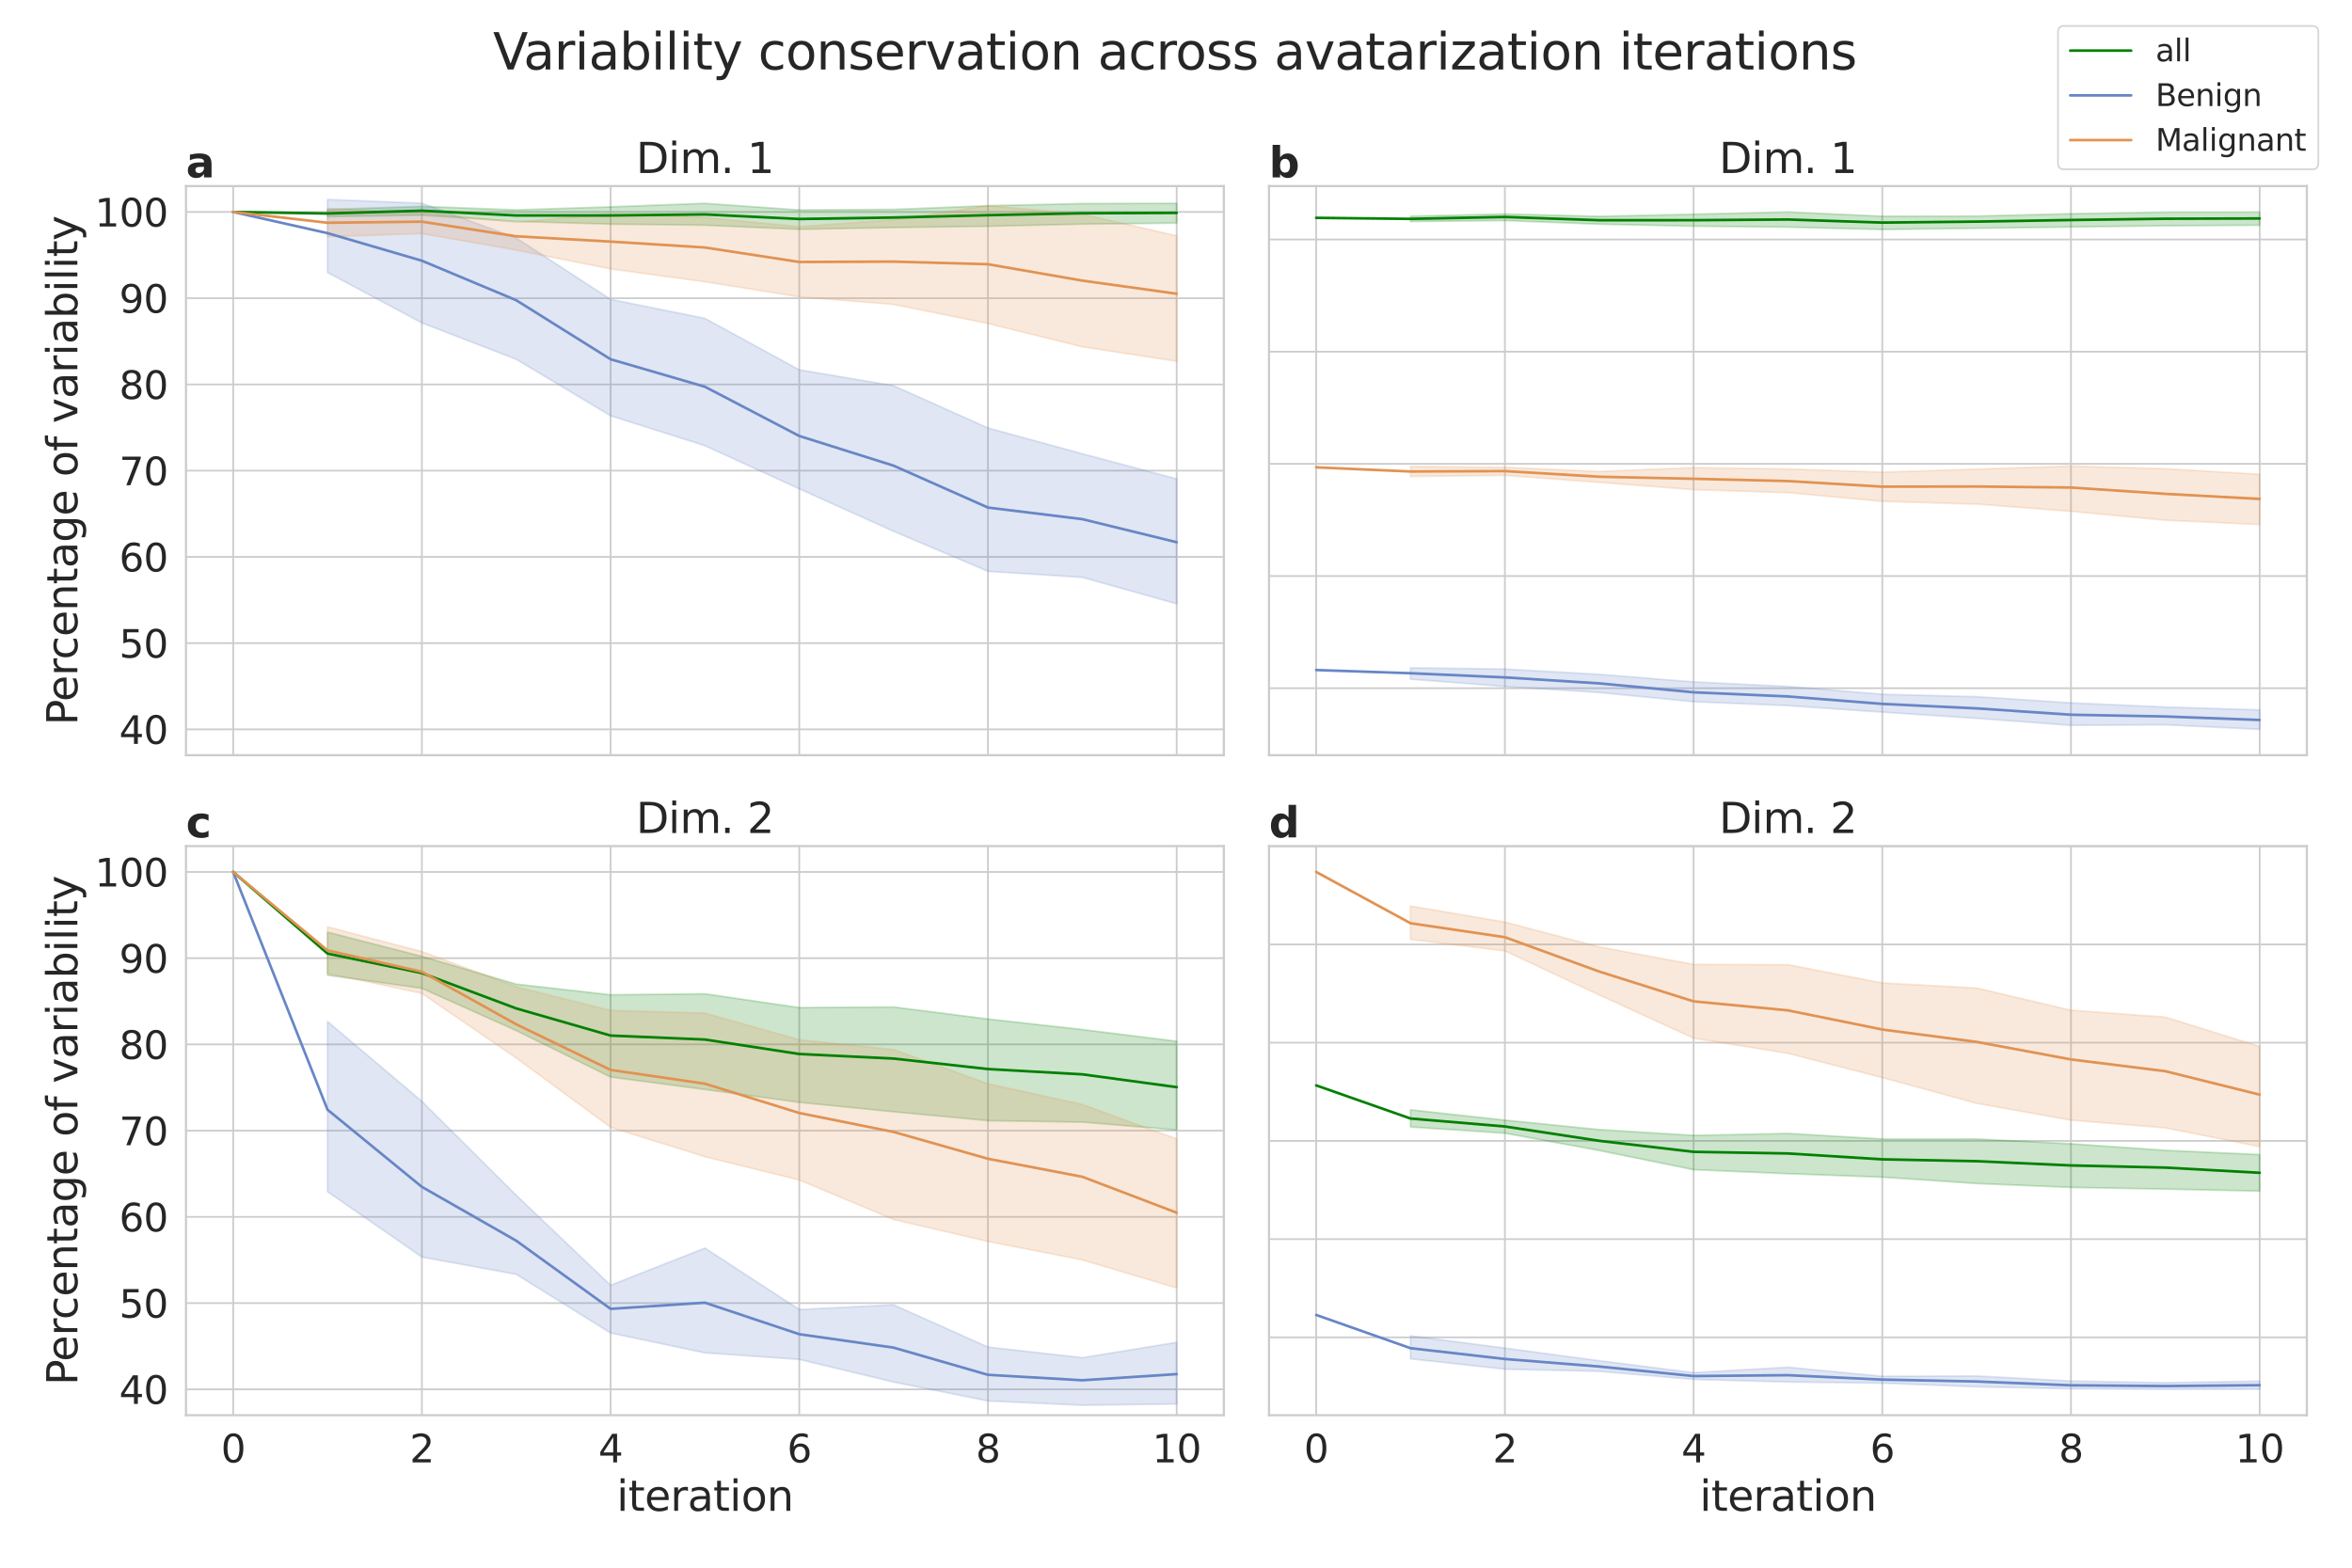 <?xml version="1.0" encoding="utf-8" standalone="no"?>
<!DOCTYPE svg PUBLIC "-//W3C//DTD SVG 1.1//EN"
  "http://www.w3.org/Graphics/SVG/1.1/DTD/svg11.dtd">
<svg xmlns:xlink="http://www.w3.org/1999/xlink" width="1080pt" height="720pt" viewBox="0 0 1080 720" xmlns="http://www.w3.org/2000/svg" version="1.1">
 <defs>
  <style type="text/css">*{stroke-linejoin: round; stroke-linecap: butt}</style>
 </defs>
 <g id="figure_1">
  <g id="patch_1">
   <path d="M 0 720 
L 1080 720 
L 1080 0 
L 0 0 
z
" style="fill: #ffffff"/>
  </g>
  <g id="axes_1">
   <g id="patch_2">
    <path d="M 85.411 346.85 
L 561.97 346.85 
L 561.97 85.472 
L 85.411 85.472 
z
" style="fill: #ffffff"/>
   </g>
   <g id="matplotlib.axis_1">
    <g id="xtick_1">
     <g id="line2d_1">
      <path d="M 107.073 346.85 
L 107.073 85.472 
" clip-path="url(#p9522422f75)" style="fill: none; stroke: #cccccc; stroke-width: 0.8; stroke-linecap: round"/>
     </g>
    </g>
    <g id="xtick_2">
     <g id="line2d_2">
      <path d="M 193.72 346.85 
L 193.72 85.472 
" clip-path="url(#p9522422f75)" style="fill: none; stroke: #cccccc; stroke-width: 0.8; stroke-linecap: round"/>
     </g>
    </g>
    <g id="xtick_3">
     <g id="line2d_3">
      <path d="M 280.367 346.85 
L 280.367 85.472 
" clip-path="url(#p9522422f75)" style="fill: none; stroke: #cccccc; stroke-width: 0.8; stroke-linecap: round"/>
     </g>
    </g>
    <g id="xtick_4">
     <g id="line2d_4">
      <path d="M 367.014 346.85 
L 367.014 85.472 
" clip-path="url(#p9522422f75)" style="fill: none; stroke: #cccccc; stroke-width: 0.8; stroke-linecap: round"/>
     </g>
    </g>
    <g id="xtick_5">
     <g id="line2d_5">
      <path d="M 453.661 346.85 
L 453.661 85.472 
" clip-path="url(#p9522422f75)" style="fill: none; stroke: #cccccc; stroke-width: 0.8; stroke-linecap: round"/>
     </g>
    </g>
    <g id="xtick_6">
     <g id="line2d_6">
      <path d="M 540.308 346.85 
L 540.308 85.472 
" clip-path="url(#p9522422f75)" style="fill: none; stroke: #cccccc; stroke-width: 0.8; stroke-linecap: round"/>
     </g>
    </g>
   </g>
   <g id="matplotlib.axis_2">
    <g id="ytick_1">
     <g id="line2d_7">
      <path d="M 85.411 334.969 
L 561.97 334.969 
" clip-path="url(#p9522422f75)" style="fill: none; stroke: #cccccc; stroke-width: 0.8; stroke-linecap: round"/>
     </g>
     <g id="text_1">
      <!-- 40 -->
      <g style="fill: #262626" transform="translate(54.715 341.656)scale(0.176 -0.176)">
       <defs>
        <path id="DejaVuSans-34" d="M 2419 4116 
L 825 1625 
L 2419 1625 
L 2419 4116 
z
M 2253 4666 
L 3047 4666 
L 3047 1625 
L 3713 1625 
L 3713 1100 
L 3047 1100 
L 3047 0 
L 2419 0 
L 2419 1100 
L 313 1100 
L 313 1709 
L 2253 4666 
z
" transform="scale(0.016)"/>
        <path id="DejaVuSans-30" d="M 2034 4250 
Q 1547 4250 1301 3770 
Q 1056 3291 1056 2328 
Q 1056 1369 1301 889 
Q 1547 409 2034 409 
Q 2525 409 2770 889 
Q 3016 1369 3016 2328 
Q 3016 3291 2770 3770 
Q 2525 4250 2034 4250 
z
M 2034 4750 
Q 2819 4750 3233 4129 
Q 3647 3509 3647 2328 
Q 3647 1150 3233 529 
Q 2819 -91 2034 -91 
Q 1250 -91 836 529 
Q 422 1150 422 2328 
Q 422 3509 836 4129 
Q 1250 4750 2034 4750 
z
" transform="scale(0.016)"/>
       </defs>
       <use xlink:href="#DejaVuSans-34"/>
       <use xlink:href="#DejaVuSans-30" x="63.623"/>
      </g>
     </g>
    </g>
    <g id="ytick_2">
     <g id="line2d_8">
      <path d="M 85.411 295.366 
L 561.97 295.366 
" clip-path="url(#p9522422f75)" style="fill: none; stroke: #cccccc; stroke-width: 0.8; stroke-linecap: round"/>
     </g>
     <g id="text_2">
      <!-- 50 -->
      <g style="fill: #262626" transform="translate(54.715 302.053)scale(0.176 -0.176)">
       <defs>
        <path id="DejaVuSans-35" d="M 691 4666 
L 3169 4666 
L 3169 4134 
L 1269 4134 
L 1269 2991 
Q 1406 3038 1543 3061 
Q 1681 3084 1819 3084 
Q 2600 3084 3056 2656 
Q 3513 2228 3513 1497 
Q 3513 744 3044 326 
Q 2575 -91 1722 -91 
Q 1428 -91 1123 -41 
Q 819 9 494 109 
L 494 744 
Q 775 591 1075 516 
Q 1375 441 1709 441 
Q 2250 441 2565 725 
Q 2881 1009 2881 1497 
Q 2881 1984 2565 2268 
Q 2250 2553 1709 2553 
Q 1456 2553 1204 2497 
Q 953 2441 691 2322 
L 691 4666 
z
" transform="scale(0.016)"/>
       </defs>
       <use xlink:href="#DejaVuSans-35"/>
       <use xlink:href="#DejaVuSans-30" x="63.623"/>
      </g>
     </g>
    </g>
    <g id="ytick_3">
     <g id="line2d_9">
      <path d="M 85.411 255.764 
L 561.97 255.764 
" clip-path="url(#p9522422f75)" style="fill: none; stroke: #cccccc; stroke-width: 0.8; stroke-linecap: round"/>
     </g>
     <g id="text_3">
      <!-- 60 -->
      <g style="fill: #262626" transform="translate(54.715 262.45)scale(0.176 -0.176)">
       <defs>
        <path id="DejaVuSans-36" d="M 2113 2584 
Q 1688 2584 1439 2293 
Q 1191 2003 1191 1497 
Q 1191 994 1439 701 
Q 1688 409 2113 409 
Q 2538 409 2786 701 
Q 3034 994 3034 1497 
Q 3034 2003 2786 2293 
Q 2538 2584 2113 2584 
z
M 3366 4563 
L 3366 3988 
Q 3128 4100 2886 4159 
Q 2644 4219 2406 4219 
Q 1781 4219 1451 3797 
Q 1122 3375 1075 2522 
Q 1259 2794 1537 2939 
Q 1816 3084 2150 3084 
Q 2853 3084 3261 2657 
Q 3669 2231 3669 1497 
Q 3669 778 3244 343 
Q 2819 -91 2113 -91 
Q 1303 -91 875 529 
Q 447 1150 447 2328 
Q 447 3434 972 4092 
Q 1497 4750 2381 4750 
Q 2619 4750 2861 4703 
Q 3103 4656 3366 4563 
z
" transform="scale(0.016)"/>
       </defs>
       <use xlink:href="#DejaVuSans-36"/>
       <use xlink:href="#DejaVuSans-30" x="63.623"/>
      </g>
     </g>
    </g>
    <g id="ytick_4">
     <g id="line2d_10">
      <path d="M 85.411 216.161 
L 561.97 216.161 
" clip-path="url(#p9522422f75)" style="fill: none; stroke: #cccccc; stroke-width: 0.8; stroke-linecap: round"/>
     </g>
     <g id="text_4">
      <!-- 70 -->
      <g style="fill: #262626" transform="translate(54.715 222.848)scale(0.176 -0.176)">
       <defs>
        <path id="DejaVuSans-37" d="M 525 4666 
L 3525 4666 
L 3525 4397 
L 1831 0 
L 1172 0 
L 2766 4134 
L 525 4134 
L 525 4666 
z
" transform="scale(0.016)"/>
       </defs>
       <use xlink:href="#DejaVuSans-37"/>
       <use xlink:href="#DejaVuSans-30" x="63.623"/>
      </g>
     </g>
    </g>
    <g id="ytick_5">
     <g id="line2d_11">
      <path d="M 85.411 176.558 
L 561.97 176.558 
" clip-path="url(#p9522422f75)" style="fill: none; stroke: #cccccc; stroke-width: 0.8; stroke-linecap: round"/>
     </g>
     <g id="text_5">
      <!-- 80 -->
      <g style="fill: #262626" transform="translate(54.715 183.245)scale(0.176 -0.176)">
       <defs>
        <path id="DejaVuSans-38" d="M 2034 2216 
Q 1584 2216 1326 1975 
Q 1069 1734 1069 1313 
Q 1069 891 1326 650 
Q 1584 409 2034 409 
Q 2484 409 2743 651 
Q 3003 894 3003 1313 
Q 3003 1734 2745 1975 
Q 2488 2216 2034 2216 
z
M 1403 2484 
Q 997 2584 770 2862 
Q 544 3141 544 3541 
Q 544 4100 942 4425 
Q 1341 4750 2034 4750 
Q 2731 4750 3128 4425 
Q 3525 4100 3525 3541 
Q 3525 3141 3298 2862 
Q 3072 2584 2669 2484 
Q 3125 2378 3379 2068 
Q 3634 1759 3634 1313 
Q 3634 634 3220 271 
Q 2806 -91 2034 -91 
Q 1263 -91 848 271 
Q 434 634 434 1313 
Q 434 1759 690 2068 
Q 947 2378 1403 2484 
z
M 1172 3481 
Q 1172 3119 1398 2916 
Q 1625 2713 2034 2713 
Q 2441 2713 2670 2916 
Q 2900 3119 2900 3481 
Q 2900 3844 2670 4047 
Q 2441 4250 2034 4250 
Q 1625 4250 1398 4047 
Q 1172 3844 1172 3481 
z
" transform="scale(0.016)"/>
       </defs>
       <use xlink:href="#DejaVuSans-38"/>
       <use xlink:href="#DejaVuSans-30" x="63.623"/>
      </g>
     </g>
    </g>
    <g id="ytick_6">
     <g id="line2d_12">
      <path d="M 85.411 136.956 
L 561.97 136.956 
" clip-path="url(#p9522422f75)" style="fill: none; stroke: #cccccc; stroke-width: 0.8; stroke-linecap: round"/>
     </g>
     <g id="text_6">
      <!-- 90 -->
      <g style="fill: #262626" transform="translate(54.715 143.642)scale(0.176 -0.176)">
       <defs>
        <path id="DejaVuSans-39" d="M 703 97 
L 703 672 
Q 941 559 1184 500 
Q 1428 441 1663 441 
Q 2288 441 2617 861 
Q 2947 1281 2994 2138 
Q 2813 1869 2534 1725 
Q 2256 1581 1919 1581 
Q 1219 1581 811 2004 
Q 403 2428 403 3163 
Q 403 3881 828 4315 
Q 1253 4750 1959 4750 
Q 2769 4750 3195 4129 
Q 3622 3509 3622 2328 
Q 3622 1225 3098 567 
Q 2575 -91 1691 -91 
Q 1453 -91 1209 -44 
Q 966 3 703 97 
z
M 1959 2075 
Q 2384 2075 2632 2365 
Q 2881 2656 2881 3163 
Q 2881 3666 2632 3958 
Q 2384 4250 1959 4250 
Q 1534 4250 1286 3958 
Q 1038 3666 1038 3163 
Q 1038 2656 1286 2365 
Q 1534 2075 1959 2075 
z
" transform="scale(0.016)"/>
       </defs>
       <use xlink:href="#DejaVuSans-39"/>
       <use xlink:href="#DejaVuSans-30" x="63.623"/>
      </g>
     </g>
    </g>
    <g id="ytick_7">
     <g id="line2d_13">
      <path d="M 85.411 97.353 
L 561.97 97.353 
" clip-path="url(#p9522422f75)" style="fill: none; stroke: #cccccc; stroke-width: 0.8; stroke-linecap: round"/>
     </g>
     <g id="text_7">
      <!-- 100 -->
      <g style="fill: #262626" transform="translate(43.517 104.039)scale(0.176 -0.176)">
       <defs>
        <path id="DejaVuSans-31" d="M 794 531 
L 1825 531 
L 1825 4091 
L 703 3866 
L 703 4441 
L 1819 4666 
L 2450 4666 
L 2450 531 
L 3481 531 
L 3481 0 
L 794 0 
L 794 531 
z
" transform="scale(0.016)"/>
       </defs>
       <use xlink:href="#DejaVuSans-31"/>
       <use xlink:href="#DejaVuSans-30" x="63.623"/>
       <use xlink:href="#DejaVuSans-30" x="127.246"/>
      </g>
     </g>
    </g>
    <g id="text_8">
     <!-- Percentage of variability -->
     <g style="fill: #262626" transform="translate(35.524 333.115)rotate(-90)scale(0.192 -0.192)">
      <defs>
       <path id="DejaVuSans-50" d="M 1259 4147 
L 1259 2394 
L 2053 2394 
Q 2494 2394 2734 2622 
Q 2975 2850 2975 3272 
Q 2975 3691 2734 3919 
Q 2494 4147 2053 4147 
L 1259 4147 
z
M 628 4666 
L 2053 4666 
Q 2838 4666 3239 4311 
Q 3641 3956 3641 3272 
Q 3641 2581 3239 2228 
Q 2838 1875 2053 1875 
L 1259 1875 
L 1259 0 
L 628 0 
L 628 4666 
z
" transform="scale(0.016)"/>
       <path id="DejaVuSans-65" d="M 3597 1894 
L 3597 1613 
L 953 1613 
Q 991 1019 1311 708 
Q 1631 397 2203 397 
Q 2534 397 2845 478 
Q 3156 559 3463 722 
L 3463 178 
Q 3153 47 2828 -22 
Q 2503 -91 2169 -91 
Q 1331 -91 842 396 
Q 353 884 353 1716 
Q 353 2575 817 3079 
Q 1281 3584 2069 3584 
Q 2775 3584 3186 3129 
Q 3597 2675 3597 1894 
z
M 3022 2063 
Q 3016 2534 2758 2815 
Q 2500 3097 2075 3097 
Q 1594 3097 1305 2825 
Q 1016 2553 972 2059 
L 3022 2063 
z
" transform="scale(0.016)"/>
       <path id="DejaVuSans-72" d="M 2631 2963 
Q 2534 3019 2420 3045 
Q 2306 3072 2169 3072 
Q 1681 3072 1420 2755 
Q 1159 2438 1159 1844 
L 1159 0 
L 581 0 
L 581 3500 
L 1159 3500 
L 1159 2956 
Q 1341 3275 1631 3429 
Q 1922 3584 2338 3584 
Q 2397 3584 2469 3576 
Q 2541 3569 2628 3553 
L 2631 2963 
z
" transform="scale(0.016)"/>
       <path id="DejaVuSans-63" d="M 3122 3366 
L 3122 2828 
Q 2878 2963 2633 3030 
Q 2388 3097 2138 3097 
Q 1578 3097 1268 2742 
Q 959 2388 959 1747 
Q 959 1106 1268 751 
Q 1578 397 2138 397 
Q 2388 397 2633 464 
Q 2878 531 3122 666 
L 3122 134 
Q 2881 22 2623 -34 
Q 2366 -91 2075 -91 
Q 1284 -91 818 406 
Q 353 903 353 1747 
Q 353 2603 823 3093 
Q 1294 3584 2113 3584 
Q 2378 3584 2631 3529 
Q 2884 3475 3122 3366 
z
" transform="scale(0.016)"/>
       <path id="DejaVuSans-6e" d="M 3513 2113 
L 3513 0 
L 2938 0 
L 2938 2094 
Q 2938 2591 2744 2837 
Q 2550 3084 2163 3084 
Q 1697 3084 1428 2787 
Q 1159 2491 1159 1978 
L 1159 0 
L 581 0 
L 581 3500 
L 1159 3500 
L 1159 2956 
Q 1366 3272 1645 3428 
Q 1925 3584 2291 3584 
Q 2894 3584 3203 3211 
Q 3513 2838 3513 2113 
z
" transform="scale(0.016)"/>
       <path id="DejaVuSans-74" d="M 1172 4494 
L 1172 3500 
L 2356 3500 
L 2356 3053 
L 1172 3053 
L 1172 1153 
Q 1172 725 1289 603 
Q 1406 481 1766 481 
L 2356 481 
L 2356 0 
L 1766 0 
Q 1100 0 847 248 
Q 594 497 594 1153 
L 594 3053 
L 172 3053 
L 172 3500 
L 594 3500 
L 594 4494 
L 1172 4494 
z
" transform="scale(0.016)"/>
       <path id="DejaVuSans-61" d="M 2194 1759 
Q 1497 1759 1228 1600 
Q 959 1441 959 1056 
Q 959 750 1161 570 
Q 1363 391 1709 391 
Q 2188 391 2477 730 
Q 2766 1069 2766 1631 
L 2766 1759 
L 2194 1759 
z
M 3341 1997 
L 3341 0 
L 2766 0 
L 2766 531 
Q 2569 213 2275 61 
Q 1981 -91 1556 -91 
Q 1019 -91 701 211 
Q 384 513 384 1019 
Q 384 1609 779 1909 
Q 1175 2209 1959 2209 
L 2766 2209 
L 2766 2266 
Q 2766 2663 2505 2880 
Q 2244 3097 1772 3097 
Q 1472 3097 1187 3025 
Q 903 2953 641 2809 
L 641 3341 
Q 956 3463 1253 3523 
Q 1550 3584 1831 3584 
Q 2591 3584 2966 3190 
Q 3341 2797 3341 1997 
z
" transform="scale(0.016)"/>
       <path id="DejaVuSans-67" d="M 2906 1791 
Q 2906 2416 2648 2759 
Q 2391 3103 1925 3103 
Q 1463 3103 1205 2759 
Q 947 2416 947 1791 
Q 947 1169 1205 825 
Q 1463 481 1925 481 
Q 2391 481 2648 825 
Q 2906 1169 2906 1791 
z
M 3481 434 
Q 3481 -459 3084 -895 
Q 2688 -1331 1869 -1331 
Q 1566 -1331 1297 -1286 
Q 1028 -1241 775 -1147 
L 775 -588 
Q 1028 -725 1275 -790 
Q 1522 -856 1778 -856 
Q 2344 -856 2625 -561 
Q 2906 -266 2906 331 
L 2906 616 
Q 2728 306 2450 153 
Q 2172 0 1784 0 
Q 1141 0 747 490 
Q 353 981 353 1791 
Q 353 2603 747 3093 
Q 1141 3584 1784 3584 
Q 2172 3584 2450 3431 
Q 2728 3278 2906 2969 
L 2906 3500 
L 3481 3500 
L 3481 434 
z
" transform="scale(0.016)"/>
       <path id="DejaVuSans-20" transform="scale(0.016)"/>
       <path id="DejaVuSans-6f" d="M 1959 3097 
Q 1497 3097 1228 2736 
Q 959 2375 959 1747 
Q 959 1119 1226 758 
Q 1494 397 1959 397 
Q 2419 397 2687 759 
Q 2956 1122 2956 1747 
Q 2956 2369 2687 2733 
Q 2419 3097 1959 3097 
z
M 1959 3584 
Q 2709 3584 3137 3096 
Q 3566 2609 3566 1747 
Q 3566 888 3137 398 
Q 2709 -91 1959 -91 
Q 1206 -91 779 398 
Q 353 888 353 1747 
Q 353 2609 779 3096 
Q 1206 3584 1959 3584 
z
" transform="scale(0.016)"/>
       <path id="DejaVuSans-66" d="M 2375 4863 
L 2375 4384 
L 1825 4384 
Q 1516 4384 1395 4259 
Q 1275 4134 1275 3809 
L 1275 3500 
L 2222 3500 
L 2222 3053 
L 1275 3053 
L 1275 0 
L 697 0 
L 697 3053 
L 147 3053 
L 147 3500 
L 697 3500 
L 697 3744 
Q 697 4328 969 4595 
Q 1241 4863 1831 4863 
L 2375 4863 
z
" transform="scale(0.016)"/>
       <path id="DejaVuSans-76" d="M 191 3500 
L 800 3500 
L 1894 563 
L 2988 3500 
L 3597 3500 
L 2284 0 
L 1503 0 
L 191 3500 
z
" transform="scale(0.016)"/>
       <path id="DejaVuSans-69" d="M 603 3500 
L 1178 3500 
L 1178 0 
L 603 0 
L 603 3500 
z
M 603 4863 
L 1178 4863 
L 1178 4134 
L 603 4134 
L 603 4863 
z
" transform="scale(0.016)"/>
       <path id="DejaVuSans-62" d="M 3116 1747 
Q 3116 2381 2855 2742 
Q 2594 3103 2138 3103 
Q 1681 3103 1420 2742 
Q 1159 2381 1159 1747 
Q 1159 1113 1420 752 
Q 1681 391 2138 391 
Q 2594 391 2855 752 
Q 3116 1113 3116 1747 
z
M 1159 2969 
Q 1341 3281 1617 3432 
Q 1894 3584 2278 3584 
Q 2916 3584 3314 3078 
Q 3713 2572 3713 1747 
Q 3713 922 3314 415 
Q 2916 -91 2278 -91 
Q 1894 -91 1617 61 
Q 1341 213 1159 525 
L 1159 0 
L 581 0 
L 581 4863 
L 1159 4863 
L 1159 2969 
z
" transform="scale(0.016)"/>
       <path id="DejaVuSans-6c" d="M 603 4863 
L 1178 4863 
L 1178 0 
L 603 0 
L 603 4863 
z
" transform="scale(0.016)"/>
       <path id="DejaVuSans-79" d="M 2059 -325 
Q 1816 -950 1584 -1140 
Q 1353 -1331 966 -1331 
L 506 -1331 
L 506 -850 
L 844 -850 
Q 1081 -850 1212 -737 
Q 1344 -625 1503 -206 
L 1606 56 
L 191 3500 
L 800 3500 
L 1894 763 
L 2988 3500 
L 3597 3500 
L 2059 -325 
z
" transform="scale(0.016)"/>
      </defs>
      <use xlink:href="#DejaVuSans-50"/>
      <use xlink:href="#DejaVuSans-65" x="56.678"/>
      <use xlink:href="#DejaVuSans-72" x="118.201"/>
      <use xlink:href="#DejaVuSans-63" x="157.064"/>
      <use xlink:href="#DejaVuSans-65" x="212.045"/>
      <use xlink:href="#DejaVuSans-6e" x="273.568"/>
      <use xlink:href="#DejaVuSans-74" x="336.947"/>
      <use xlink:href="#DejaVuSans-61" x="376.156"/>
      <use xlink:href="#DejaVuSans-67" x="437.436"/>
      <use xlink:href="#DejaVuSans-65" x="500.912"/>
      <use xlink:href="#DejaVuSans-20" x="562.436"/>
      <use xlink:href="#DejaVuSans-6f" x="594.223"/>
      <use xlink:href="#DejaVuSans-66" x="655.404"/>
      <use xlink:href="#DejaVuSans-20" x="690.609"/>
      <use xlink:href="#DejaVuSans-76" x="722.396"/>
      <use xlink:href="#DejaVuSans-61" x="781.576"/>
      <use xlink:href="#DejaVuSans-72" x="842.855"/>
      <use xlink:href="#DejaVuSans-69" x="883.969"/>
      <use xlink:href="#DejaVuSans-61" x="911.752"/>
      <use xlink:href="#DejaVuSans-62" x="973.031"/>
      <use xlink:href="#DejaVuSans-69" x="1036.508"/>
      <use xlink:href="#DejaVuSans-6c" x="1064.291"/>
      <use xlink:href="#DejaVuSans-69" x="1092.074"/>
      <use xlink:href="#DejaVuSans-74" x="1119.857"/>
      <use xlink:href="#DejaVuSans-79" x="1159.066"/>
     </g>
    </g>
   </g>
   <g id="PolyCollection_1">
    <defs>
     <path id="m032f5c8638" d="M 150.396 -623.781 
L 150.396 -620.474 
L 193.72 -621.165 
L 237.043 -618.314 
L 280.367 -617.062 
L 323.69 -616.575 
L 367.014 -614.676 
L 410.337 -615.489 
L 453.661 -616.079 
L 496.984 -617.06 
L 540.308 -617.539 
L 540.308 -626.607 
L 540.308 -626.607 
L 496.984 -626.502 
L 453.661 -625.51 
L 410.337 -623.82 
L 367.014 -623.554 
L 323.69 -626.605 
L 280.367 -624.993 
L 237.043 -623.599 
L 193.72 -625.207 
L 150.396 -623.781 
z
" style="stroke: #008000; stroke-opacity: 0.2; stroke-width: 0.8"/>
    </defs>
    <g clip-path="url(#p9522422f75)">
     <use xlink:href="#m032f5c8638" x="0" y="720" style="fill: #008000; fill-opacity: 0.2; stroke: #008000; stroke-opacity: 0.2; stroke-width: 0.8"/>
    </g>
   </g>
   <g id="PolyCollection_2">
    <defs>
     <path id="m24bc28c106" d="M 150.396 -628.37 
L 150.396 -594.849 
L 193.72 -571.699 
L 237.043 -554.971 
L 280.367 -529.048 
L 323.69 -515.298 
L 367.014 -495.476 
L 410.337 -475.962 
L 453.661 -457.608 
L 496.984 -454.838 
L 540.308 -442.676 
L 540.308 -500.054 
L 540.308 -500.054 
L 496.984 -511.6 
L 453.661 -523.441 
L 410.337 -542.848 
L 367.014 -550.152 
L 323.69 -573.78 
L 280.367 -582.52 
L 237.043 -610.713 
L 193.72 -626.659 
L 150.396 -628.37 
z
" style="stroke: #6786c6; stroke-opacity: 0.2; stroke-width: 0.8"/>
    </defs>
    <g clip-path="url(#p9522422f75)">
     <use xlink:href="#m24bc28c106" x="0" y="720" style="fill: #6786c6; fill-opacity: 0.2; stroke: #6786c6; stroke-opacity: 0.2; stroke-width: 0.8"/>
    </g>
   </g>
   <g id="PolyCollection_3">
    <defs>
     <path id="m13e72aacb3" d="M 150.396 -624.222 
L 150.396 -611.3 
L 193.72 -612.733 
L 237.043 -605.141 
L 280.367 -596.478 
L 323.69 -590.587 
L 367.014 -583.676 
L 410.337 -580.198 
L 453.661 -571.414 
L 496.984 -560.706 
L 540.308 -554.071 
L 540.308 -611.734 
L 540.308 -611.734 
L 496.984 -621.638 
L 453.661 -625.542 
L 410.337 -619.066 
L 367.014 -615.89 
L 323.69 -620.111 
L 280.367 -621.831 
L 237.043 -617.962 
L 193.72 -622.355 
L 150.396 -624.222 
z
" style="stroke: #e19252; stroke-opacity: 0.2; stroke-width: 0.8"/>
    </defs>
    <g clip-path="url(#p9522422f75)">
     <use xlink:href="#m13e72aacb3" x="0" y="720" style="fill: #e19252; fill-opacity: 0.2; stroke: #e19252; stroke-opacity: 0.2; stroke-width: 0.8"/>
    </g>
   </g>
   <g id="line2d_14">
    <path d="M 107.073 97.353 
L 150.396 98.054 
L 193.72 96.766 
L 237.043 98.967 
L 280.367 98.954 
L 323.69 98.485 
L 367.014 100.574 
L 410.337 99.913 
L 453.661 98.824 
L 496.984 97.951 
L 540.308 97.771 
" clip-path="url(#p9522422f75)" style="fill: none; stroke: #008000; stroke-width: 1.2; stroke-linecap: round"/>
   </g>
   <g id="line2d_15">
    <path d="M 107.073 97.353 
L 150.396 107.086 
L 193.72 119.741 
L 237.043 137.892 
L 280.367 164.998 
L 323.69 177.625 
L 367.014 200.236 
L 410.337 213.875 
L 453.661 233.114 
L 496.984 238.436 
L 540.308 249.03 
" clip-path="url(#p9522422f75)" style="fill: none; stroke: #6786c6; stroke-width: 1.2; stroke-linecap: round"/>
   </g>
   <g id="line2d_16">
    <path d="M 107.073 97.353 
L 150.396 102.305 
L 193.72 101.808 
L 237.043 108.527 
L 280.367 110.955 
L 323.69 113.671 
L 367.014 120.321 
L 410.337 120.147 
L 453.661 121.357 
L 496.984 128.882 
L 540.308 134.908 
" clip-path="url(#p9522422f75)" style="fill: none; stroke: #e19252; stroke-width: 1.2; stroke-linecap: round"/>
   </g>
   <g id="line2d_17"/>
   <g id="line2d_18"/>
   <g id="line2d_19"/>
   <g id="patch_3">
    <path d="M 85.411 346.85 
L 85.411 85.472 
" style="fill: none; stroke: #cccccc; stroke-linejoin: miter; stroke-linecap: square"/>
   </g>
   <g id="patch_4">
    <path d="M 561.97 346.85 
L 561.97 85.472 
" style="fill: none; stroke: #cccccc; stroke-linejoin: miter; stroke-linecap: square"/>
   </g>
   <g id="patch_5">
    <path d="M 85.411 346.85 
L 561.97 346.85 
" style="fill: none; stroke: #cccccc; stroke-linejoin: miter; stroke-linecap: square"/>
   </g>
   <g id="patch_6">
    <path d="M 85.411 85.472 
L 561.97 85.472 
" style="fill: none; stroke: #cccccc; stroke-linejoin: miter; stroke-linecap: square"/>
   </g>
   <g id="text_9">
    <!-- a -->
    <g style="fill: #262626" transform="translate(85.411 81.479)scale(0.192 -0.192)">
     <defs>
      <path id="DejaVuSans-Bold-61" d="M 2106 1575 
Q 1756 1575 1579 1456 
Q 1403 1338 1403 1106 
Q 1403 894 1545 773 
Q 1688 653 1941 653 
Q 2256 653 2472 879 
Q 2688 1106 2688 1447 
L 2688 1575 
L 2106 1575 
z
M 3816 1997 
L 3816 0 
L 2688 0 
L 2688 519 
Q 2463 200 2181 54 
Q 1900 -91 1497 -91 
Q 953 -91 614 226 
Q 275 544 275 1050 
Q 275 1666 698 1953 
Q 1122 2241 2028 2241 
L 2688 2241 
L 2688 2328 
Q 2688 2594 2478 2717 
Q 2269 2841 1825 2841 
Q 1466 2841 1156 2769 
Q 847 2697 581 2553 
L 581 3406 
Q 941 3494 1303 3539 
Q 1666 3584 2028 3584 
Q 2975 3584 3395 3211 
Q 3816 2838 3816 1997 
z
" transform="scale(0.016)"/>
     </defs>
     <use xlink:href="#DejaVuSans-Bold-61"/>
    </g>
   </g>
   <g id="text_10">
    <!-- Dim. 1 -->
    <g style="fill: #262626" transform="translate(292.07 79.472)scale(0.192 -0.192)">
     <defs>
      <path id="DejaVuSans-44" d="M 1259 4147 
L 1259 519 
L 2022 519 
Q 2988 519 3436 956 
Q 3884 1394 3884 2338 
Q 3884 3275 3436 3711 
Q 2988 4147 2022 4147 
L 1259 4147 
z
M 628 4666 
L 1925 4666 
Q 3281 4666 3915 4102 
Q 4550 3538 4550 2338 
Q 4550 1131 3912 565 
Q 3275 0 1925 0 
L 628 0 
L 628 4666 
z
" transform="scale(0.016)"/>
      <path id="DejaVuSans-6d" d="M 3328 2828 
Q 3544 3216 3844 3400 
Q 4144 3584 4550 3584 
Q 5097 3584 5394 3201 
Q 5691 2819 5691 2113 
L 5691 0 
L 5113 0 
L 5113 2094 
Q 5113 2597 4934 2840 
Q 4756 3084 4391 3084 
Q 3944 3084 3684 2787 
Q 3425 2491 3425 1978 
L 3425 0 
L 2847 0 
L 2847 2094 
Q 2847 2600 2669 2842 
Q 2491 3084 2119 3084 
Q 1678 3084 1418 2786 
Q 1159 2488 1159 1978 
L 1159 0 
L 581 0 
L 581 3500 
L 1159 3500 
L 1159 2956 
Q 1356 3278 1631 3431 
Q 1906 3584 2284 3584 
Q 2666 3584 2933 3390 
Q 3200 3197 3328 2828 
z
" transform="scale(0.016)"/>
      <path id="DejaVuSans-2e" d="M 684 794 
L 1344 794 
L 1344 0 
L 684 0 
L 684 794 
z
" transform="scale(0.016)"/>
     </defs>
     <use xlink:href="#DejaVuSans-44"/>
     <use xlink:href="#DejaVuSans-69" x="77.002"/>
     <use xlink:href="#DejaVuSans-6d" x="104.785"/>
     <use xlink:href="#DejaVuSans-2e" x="202.197"/>
     <use xlink:href="#DejaVuSans-20" x="233.984"/>
     <use xlink:href="#DejaVuSans-31" x="265.771"/>
    </g>
   </g>
  </g>
  <g id="axes_2">
   <g id="patch_7">
    <path d="M 582.706 346.85 
L 1059.264 346.85 
L 1059.264 85.472 
L 582.706 85.472 
z
" style="fill: #ffffff"/>
   </g>
   <g id="matplotlib.axis_3">
    <g id="xtick_7">
     <g id="line2d_20">
      <path d="M 604.367 346.85 
L 604.367 85.472 
" clip-path="url(#pa8052b3d05)" style="fill: none; stroke: #cccccc; stroke-width: 0.8; stroke-linecap: round"/>
     </g>
    </g>
    <g id="xtick_8">
     <g id="line2d_21">
      <path d="M 691.014 346.85 
L 691.014 85.472 
" clip-path="url(#pa8052b3d05)" style="fill: none; stroke: #cccccc; stroke-width: 0.8; stroke-linecap: round"/>
     </g>
    </g>
    <g id="xtick_9">
     <g id="line2d_22">
      <path d="M 777.661 346.85 
L 777.661 85.472 
" clip-path="url(#pa8052b3d05)" style="fill: none; stroke: #cccccc; stroke-width: 0.8; stroke-linecap: round"/>
     </g>
    </g>
    <g id="xtick_10">
     <g id="line2d_23">
      <path d="M 864.308 346.85 
L 864.308 85.472 
" clip-path="url(#pa8052b3d05)" style="fill: none; stroke: #cccccc; stroke-width: 0.8; stroke-linecap: round"/>
     </g>
    </g>
    <g id="xtick_11">
     <g id="line2d_24">
      <path d="M 950.955 346.85 
L 950.955 85.472 
" clip-path="url(#pa8052b3d05)" style="fill: none; stroke: #cccccc; stroke-width: 0.8; stroke-linecap: round"/>
     </g>
    </g>
    <g id="xtick_12">
     <g id="line2d_25">
      <path d="M 1037.602 346.85 
L 1037.602 85.472 
" clip-path="url(#pa8052b3d05)" style="fill: none; stroke: #cccccc; stroke-width: 0.8; stroke-linecap: round"/>
     </g>
    </g>
   </g>
   <g id="matplotlib.axis_4">
    <g id="ytick_8">
     <g id="line2d_26">
      <path d="M 582.706 316.088 
L 1059.264 316.088 
" clip-path="url(#pa8052b3d05)" style="fill: none; stroke: #cccccc; stroke-width: 0.8; stroke-linecap: round"/>
     </g>
    </g>
    <g id="ytick_9">
     <g id="line2d_27">
      <path d="M 582.706 264.562 
L 1059.264 264.562 
" clip-path="url(#pa8052b3d05)" style="fill: none; stroke: #cccccc; stroke-width: 0.8; stroke-linecap: round"/>
     </g>
    </g>
    <g id="ytick_10">
     <g id="line2d_28">
      <path d="M 582.706 213.035 
L 1059.264 213.035 
" clip-path="url(#pa8052b3d05)" style="fill: none; stroke: #cccccc; stroke-width: 0.8; stroke-linecap: round"/>
     </g>
    </g>
    <g id="ytick_11">
     <g id="line2d_29">
      <path d="M 582.706 161.508 
L 1059.264 161.508 
" clip-path="url(#pa8052b3d05)" style="fill: none; stroke: #cccccc; stroke-width: 0.8; stroke-linecap: round"/>
     </g>
    </g>
    <g id="ytick_12">
     <g id="line2d_30">
      <path d="M 582.706 109.981 
L 1059.264 109.981 
" clip-path="url(#pa8052b3d05)" style="fill: none; stroke: #cccccc; stroke-width: 0.8; stroke-linecap: round"/>
     </g>
    </g>
   </g>
   <g id="PolyCollection_4">
    <defs>
     <path id="mcf1c6bf63a" d="M 647.691 -620.706 
L 647.691 -618.279 
L 691.014 -618.699 
L 734.338 -617.059 
L 777.661 -616.12 
L 820.985 -615.698 
L 864.308 -614.6 
L 907.632 -615.166 
L 950.955 -615.761 
L 994.279 -616.307 
L 1037.602 -616.565 
L 1037.602 -622.612 
L 1037.602 -622.612 
L 994.279 -622.584 
L 950.955 -621.828 
L 907.632 -620.756 
L 864.308 -620.68 
L 820.985 -622.647 
L 777.661 -621.602 
L 734.338 -620.622 
L 691.014 -621.706 
L 647.691 -620.706 
z
" style="stroke: #008000; stroke-opacity: 0.2; stroke-width: 0.8"/>
    </defs>
    <g clip-path="url(#pa8052b3d05)">
     <use xlink:href="#mcf1c6bf63a" x="0" y="720" style="fill: #008000; fill-opacity: 0.2; stroke: #008000; stroke-opacity: 0.2; stroke-width: 0.8"/>
    </g>
   </g>
   <g id="PolyCollection_5">
    <defs>
     <path id="mb021dd2375" d="M 647.691 -413.276 
L 647.691 -408.056 
L 691.014 -404.719 
L 734.338 -401.94 
L 777.661 -397.727 
L 820.985 -395.915 
L 864.308 -392.93 
L 907.632 -390.09 
L 950.955 -386.86 
L 994.279 -387.112 
L 1037.602 -385.031 
L 1037.602 -393.952 
L 1037.602 -393.952 
L 994.279 -395.281 
L 950.955 -397.185 
L 907.632 -400.03 
L 864.308 -401.13 
L 820.985 -404.739 
L 777.661 -406.819 
L 734.338 -410.275 
L 691.014 -412.732 
L 647.691 -413.276 
z
" style="stroke: #6786c6; stroke-opacity: 0.2; stroke-width: 0.8"/>
    </defs>
    <g clip-path="url(#pa8052b3d05)">
     <use xlink:href="#mb021dd2375" x="0" y="720" style="fill: #6786c6; fill-opacity: 0.2; stroke: #6786c6; stroke-opacity: 0.2; stroke-width: 0.8"/>
    </g>
   </g>
   <g id="PolyCollection_6">
    <defs>
     <path id="mb74fe1313f" d="M 647.691 -505.792 
L 647.691 -501.158 
L 691.014 -501.672 
L 734.338 -498.446 
L 777.661 -495.119 
L 820.985 -493.748 
L 864.308 -489.729 
L 907.632 -488.471 
L 950.955 -485.164 
L 994.279 -481.071 
L 1037.602 -479.109 
L 1037.602 -502.174 
L 1037.602 -502.174 
L 994.279 -504.709 
L 950.955 -505.943 
L 907.632 -504.525 
L 864.308 -503.133 
L 820.985 -504.61 
L 777.661 -505.224 
L 734.338 -503.454 
L 691.014 -505.368 
L 647.691 -505.792 
z
" style="stroke: #e19252; stroke-opacity: 0.2; stroke-width: 0.8"/>
    </defs>
    <g clip-path="url(#pa8052b3d05)">
     <use xlink:href="#mb74fe1313f" x="0" y="720" style="fill: #e19252; fill-opacity: 0.2; stroke: #e19252; stroke-opacity: 0.2; stroke-width: 0.8"/>
    </g>
   </g>
   <g id="line2d_31">
    <path d="M 604.367 100.052 
L 647.691 100.526 
L 691.014 99.655 
L 734.338 101.143 
L 777.661 101.133 
L 820.985 100.817 
L 864.308 102.228 
L 907.632 101.782 
L 950.955 101.045 
L 994.279 100.456 
L 1037.602 100.334 
" clip-path="url(#pa8052b3d05)" style="fill: none; stroke: #008000; stroke-width: 1.2; stroke-linecap: round"/>
   </g>
   <g id="line2d_32">
    <path d="M 604.367 307.727 
L 647.691 309.199 
L 691.014 311.112 
L 734.338 313.857 
L 777.661 317.956 
L 820.985 319.866 
L 864.308 323.285 
L 907.632 325.348 
L 950.955 328.257 
L 994.279 329.062 
L 1037.602 330.664 
" clip-path="url(#pa8052b3d05)" style="fill: none; stroke: #6786c6; stroke-width: 1.2; stroke-linecap: round"/>
   </g>
   <g id="line2d_33">
    <path d="M 604.367 214.638 
L 647.691 216.551 
L 691.014 216.359 
L 734.338 218.954 
L 777.661 219.893 
L 820.985 220.942 
L 864.308 223.51 
L 907.632 223.443 
L 950.955 223.91 
L 994.279 226.817 
L 1037.602 229.145 
" clip-path="url(#pa8052b3d05)" style="fill: none; stroke: #e19252; stroke-width: 1.2; stroke-linecap: round"/>
   </g>
   <g id="line2d_34"/>
   <g id="line2d_35"/>
   <g id="line2d_36"/>
   <g id="patch_8">
    <path d="M 582.706 346.85 
L 582.706 85.472 
" style="fill: none; stroke: #cccccc; stroke-linejoin: miter; stroke-linecap: square"/>
   </g>
   <g id="patch_9">
    <path d="M 1059.264 346.85 
L 1059.264 85.472 
" style="fill: none; stroke: #cccccc; stroke-linejoin: miter; stroke-linecap: square"/>
   </g>
   <g id="patch_10">
    <path d="M 582.706 346.85 
L 1059.264 346.85 
" style="fill: none; stroke: #cccccc; stroke-linejoin: miter; stroke-linecap: square"/>
   </g>
   <g id="patch_11">
    <path d="M 582.706 85.472 
L 1059.264 85.472 
" style="fill: none; stroke: #cccccc; stroke-linejoin: miter; stroke-linecap: square"/>
   </g>
   <g id="text_11">
    <!-- b -->
    <g style="fill: #262626" transform="translate(582.706 81.479)scale(0.192 -0.192)">
     <defs>
      <path id="DejaVuSans-Bold-62" d="M 2400 722 
Q 2759 722 2948 984 
Q 3138 1247 3138 1747 
Q 3138 2247 2948 2509 
Q 2759 2772 2400 2772 
Q 2041 2772 1848 2508 
Q 1656 2244 1656 1747 
Q 1656 1250 1848 986 
Q 2041 722 2400 722 
z
M 1656 2988 
Q 1888 3294 2169 3439 
Q 2450 3584 2816 3584 
Q 3463 3584 3878 3070 
Q 4294 2556 4294 1747 
Q 4294 938 3878 423 
Q 3463 -91 2816 -91 
Q 2450 -91 2169 54 
Q 1888 200 1656 506 
L 1656 0 
L 538 0 
L 538 4863 
L 1656 4863 
L 1656 2988 
z
" transform="scale(0.016)"/>
     </defs>
     <use xlink:href="#DejaVuSans-Bold-62"/>
    </g>
   </g>
   <g id="text_12">
    <!-- Dim. 1 -->
    <g style="fill: #262626" transform="translate(789.365 79.472)scale(0.192 -0.192)">
     <use xlink:href="#DejaVuSans-44"/>
     <use xlink:href="#DejaVuSans-69" x="77.002"/>
     <use xlink:href="#DejaVuSans-6d" x="104.785"/>
     <use xlink:href="#DejaVuSans-2e" x="202.197"/>
     <use xlink:href="#DejaVuSans-20" x="233.984"/>
     <use xlink:href="#DejaVuSans-31" x="265.771"/>
    </g>
   </g>
  </g>
  <g id="axes_3">
   <g id="patch_12">
    <path d="M 85.411 649.964 
L 561.97 649.964 
L 561.97 388.586 
L 85.411 388.586 
z
" style="fill: #ffffff"/>
   </g>
   <g id="matplotlib.axis_5">
    <g id="xtick_13">
     <g id="line2d_37">
      <path d="M 107.073 649.964 
L 107.073 388.586 
" clip-path="url(#p8bb3a7eba7)" style="fill: none; stroke: #cccccc; stroke-width: 0.8; stroke-linecap: round"/>
     </g>
     <g id="text_13">
      <!-- 0 -->
      <g style="fill: #262626" transform="translate(101.474 671.637)scale(0.176 -0.176)">
       <use xlink:href="#DejaVuSans-30"/>
      </g>
     </g>
    </g>
    <g id="xtick_14">
     <g id="line2d_38">
      <path d="M 193.72 649.964 
L 193.72 388.586 
" clip-path="url(#p8bb3a7eba7)" style="fill: none; stroke: #cccccc; stroke-width: 0.8; stroke-linecap: round"/>
     </g>
     <g id="text_14">
      <!-- 2 -->
      <g style="fill: #262626" transform="translate(188.121 671.637)scale(0.176 -0.176)">
       <defs>
        <path id="DejaVuSans-32" d="M 1228 531 
L 3431 531 
L 3431 0 
L 469 0 
L 469 531 
Q 828 903 1448 1529 
Q 2069 2156 2228 2338 
Q 2531 2678 2651 2914 
Q 2772 3150 2772 3378 
Q 2772 3750 2511 3984 
Q 2250 4219 1831 4219 
Q 1534 4219 1204 4116 
Q 875 4013 500 3803 
L 500 4441 
Q 881 4594 1212 4672 
Q 1544 4750 1819 4750 
Q 2544 4750 2975 4387 
Q 3406 4025 3406 3419 
Q 3406 3131 3298 2873 
Q 3191 2616 2906 2266 
Q 2828 2175 2409 1742 
Q 1991 1309 1228 531 
z
" transform="scale(0.016)"/>
       </defs>
       <use xlink:href="#DejaVuSans-32"/>
      </g>
     </g>
    </g>
    <g id="xtick_15">
     <g id="line2d_39">
      <path d="M 280.367 649.964 
L 280.367 388.586 
" clip-path="url(#p8bb3a7eba7)" style="fill: none; stroke: #cccccc; stroke-width: 0.8; stroke-linecap: round"/>
     </g>
     <g id="text_15">
      <!-- 4 -->
      <g style="fill: #262626" transform="translate(274.768 671.637)scale(0.176 -0.176)">
       <use xlink:href="#DejaVuSans-34"/>
      </g>
     </g>
    </g>
    <g id="xtick_16">
     <g id="line2d_40">
      <path d="M 367.014 649.964 
L 367.014 388.586 
" clip-path="url(#p8bb3a7eba7)" style="fill: none; stroke: #cccccc; stroke-width: 0.8; stroke-linecap: round"/>
     </g>
     <g id="text_16">
      <!-- 6 -->
      <g style="fill: #262626" transform="translate(361.415 671.637)scale(0.176 -0.176)">
       <use xlink:href="#DejaVuSans-36"/>
      </g>
     </g>
    </g>
    <g id="xtick_17">
     <g id="line2d_41">
      <path d="M 453.661 649.964 
L 453.661 388.586 
" clip-path="url(#p8bb3a7eba7)" style="fill: none; stroke: #cccccc; stroke-width: 0.8; stroke-linecap: round"/>
     </g>
     <g id="text_17">
      <!-- 8 -->
      <g style="fill: #262626" transform="translate(448.062 671.637)scale(0.176 -0.176)">
       <use xlink:href="#DejaVuSans-38"/>
      </g>
     </g>
    </g>
    <g id="xtick_18">
     <g id="line2d_42">
      <path d="M 540.308 649.964 
L 540.308 388.586 
" clip-path="url(#p8bb3a7eba7)" style="fill: none; stroke: #cccccc; stroke-width: 0.8; stroke-linecap: round"/>
     </g>
     <g id="text_18">
      <!-- 10 -->
      <g style="fill: #262626" transform="translate(529.11 671.637)scale(0.176 -0.176)">
       <use xlink:href="#DejaVuSans-31"/>
       <use xlink:href="#DejaVuSans-30" x="63.623"/>
      </g>
     </g>
    </g>
    <g id="text_19">
     <!-- iteration -->
     <g style="fill: #262626" transform="translate(283.135 693.886)scale(0.192 -0.192)">
      <use xlink:href="#DejaVuSans-69"/>
      <use xlink:href="#DejaVuSans-74" x="27.783"/>
      <use xlink:href="#DejaVuSans-65" x="66.992"/>
      <use xlink:href="#DejaVuSans-72" x="128.516"/>
      <use xlink:href="#DejaVuSans-61" x="169.629"/>
      <use xlink:href="#DejaVuSans-74" x="230.908"/>
      <use xlink:href="#DejaVuSans-69" x="270.117"/>
      <use xlink:href="#DejaVuSans-6f" x="297.9"/>
      <use xlink:href="#DejaVuSans-6e" x="359.082"/>
     </g>
    </g>
   </g>
   <g id="matplotlib.axis_6">
    <g id="ytick_13">
     <g id="line2d_43">
      <path d="M 85.411 638.083 
L 561.97 638.083 
" clip-path="url(#p8bb3a7eba7)" style="fill: none; stroke: #cccccc; stroke-width: 0.8; stroke-linecap: round"/>
     </g>
     <g id="text_20">
      <!-- 40 -->
      <g style="fill: #262626" transform="translate(54.715 644.77)scale(0.176 -0.176)">
       <use xlink:href="#DejaVuSans-34"/>
       <use xlink:href="#DejaVuSans-30" x="63.623"/>
      </g>
     </g>
    </g>
    <g id="ytick_14">
     <g id="line2d_44">
      <path d="M 85.411 598.48 
L 561.97 598.48 
" clip-path="url(#p8bb3a7eba7)" style="fill: none; stroke: #cccccc; stroke-width: 0.8; stroke-linecap: round"/>
     </g>
     <g id="text_21">
      <!-- 50 -->
      <g style="fill: #262626" transform="translate(54.715 605.167)scale(0.176 -0.176)">
       <use xlink:href="#DejaVuSans-35"/>
       <use xlink:href="#DejaVuSans-30" x="63.623"/>
      </g>
     </g>
    </g>
    <g id="ytick_15">
     <g id="line2d_45">
      <path d="M 85.411 558.878 
L 561.97 558.878 
" clip-path="url(#p8bb3a7eba7)" style="fill: none; stroke: #cccccc; stroke-width: 0.8; stroke-linecap: round"/>
     </g>
     <g id="text_22">
      <!-- 60 -->
      <g style="fill: #262626" transform="translate(54.715 565.564)scale(0.176 -0.176)">
       <use xlink:href="#DejaVuSans-36"/>
       <use xlink:href="#DejaVuSans-30" x="63.623"/>
      </g>
     </g>
    </g>
    <g id="ytick_16">
     <g id="line2d_46">
      <path d="M 85.411 519.275 
L 561.97 519.275 
" clip-path="url(#p8bb3a7eba7)" style="fill: none; stroke: #cccccc; stroke-width: 0.8; stroke-linecap: round"/>
     </g>
     <g id="text_23">
      <!-- 70 -->
      <g style="fill: #262626" transform="translate(54.715 525.962)scale(0.176 -0.176)">
       <use xlink:href="#DejaVuSans-37"/>
       <use xlink:href="#DejaVuSans-30" x="63.623"/>
      </g>
     </g>
    </g>
    <g id="ytick_17">
     <g id="line2d_47">
      <path d="M 85.411 479.672 
L 561.97 479.672 
" clip-path="url(#p8bb3a7eba7)" style="fill: none; stroke: #cccccc; stroke-width: 0.8; stroke-linecap: round"/>
     </g>
     <g id="text_24">
      <!-- 80 -->
      <g style="fill: #262626" transform="translate(54.715 486.359)scale(0.176 -0.176)">
       <use xlink:href="#DejaVuSans-38"/>
       <use xlink:href="#DejaVuSans-30" x="63.623"/>
      </g>
     </g>
    </g>
    <g id="ytick_18">
     <g id="line2d_48">
      <path d="M 85.411 440.07 
L 561.97 440.07 
" clip-path="url(#p8bb3a7eba7)" style="fill: none; stroke: #cccccc; stroke-width: 0.8; stroke-linecap: round"/>
     </g>
     <g id="text_25">
      <!-- 90 -->
      <g style="fill: #262626" transform="translate(54.715 446.756)scale(0.176 -0.176)">
       <use xlink:href="#DejaVuSans-39"/>
       <use xlink:href="#DejaVuSans-30" x="63.623"/>
      </g>
     </g>
    </g>
    <g id="ytick_19">
     <g id="line2d_49">
      <path d="M 85.411 400.467 
L 561.97 400.467 
" clip-path="url(#p8bb3a7eba7)" style="fill: none; stroke: #cccccc; stroke-width: 0.8; stroke-linecap: round"/>
     </g>
     <g id="text_26">
      <!-- 100 -->
      <g style="fill: #262626" transform="translate(43.517 407.153)scale(0.176 -0.176)">
       <use xlink:href="#DejaVuSans-31"/>
       <use xlink:href="#DejaVuSans-30" x="63.623"/>
       <use xlink:href="#DejaVuSans-30" x="127.246"/>
      </g>
     </g>
    </g>
    <g id="text_27">
     <!-- Percentage of variability -->
     <g style="fill: #262626" transform="translate(35.524 636.229)rotate(-90)scale(0.192 -0.192)">
      <use xlink:href="#DejaVuSans-50"/>
      <use xlink:href="#DejaVuSans-65" x="56.678"/>
      <use xlink:href="#DejaVuSans-72" x="118.201"/>
      <use xlink:href="#DejaVuSans-63" x="157.064"/>
      <use xlink:href="#DejaVuSans-65" x="212.045"/>
      <use xlink:href="#DejaVuSans-6e" x="273.568"/>
      <use xlink:href="#DejaVuSans-74" x="336.947"/>
      <use xlink:href="#DejaVuSans-61" x="376.156"/>
      <use xlink:href="#DejaVuSans-67" x="437.436"/>
      <use xlink:href="#DejaVuSans-65" x="500.912"/>
      <use xlink:href="#DejaVuSans-20" x="562.436"/>
      <use xlink:href="#DejaVuSans-6f" x="594.223"/>
      <use xlink:href="#DejaVuSans-66" x="655.404"/>
      <use xlink:href="#DejaVuSans-20" x="690.609"/>
      <use xlink:href="#DejaVuSans-76" x="722.396"/>
      <use xlink:href="#DejaVuSans-61" x="781.576"/>
      <use xlink:href="#DejaVuSans-72" x="842.855"/>
      <use xlink:href="#DejaVuSans-69" x="883.969"/>
      <use xlink:href="#DejaVuSans-61" x="911.752"/>
      <use xlink:href="#DejaVuSans-62" x="973.031"/>
      <use xlink:href="#DejaVuSans-69" x="1036.508"/>
      <use xlink:href="#DejaVuSans-6c" x="1064.291"/>
      <use xlink:href="#DejaVuSans-69" x="1092.074"/>
      <use xlink:href="#DejaVuSans-74" x="1119.857"/>
      <use xlink:href="#DejaVuSans-79" x="1159.066"/>
     </g>
    </g>
   </g>
   <g id="PolyCollection_7">
    <defs>
     <path id="m7c0e59b7fc" d="M 150.396 -291.887 
L 150.396 -272.135 
L 193.72 -266.085 
L 237.043 -246.664 
L 280.367 -225.342 
L 323.69 -219.62 
L 367.014 -213.706 
L 410.337 -209.369 
L 453.661 -205.299 
L 496.984 -204.623 
L 540.308 -201.035 
L 540.308 -241.756 
L 540.308 -241.756 
L 496.984 -247.151 
L 453.661 -251.981 
L 410.337 -257.501 
L 367.014 -257.222 
L 323.69 -263.55 
L 280.367 -263.109 
L 237.043 -268.006 
L 193.72 -280.776 
L 150.396 -291.887 
z
" style="stroke: #008000; stroke-opacity: 0.2; stroke-width: 0.8"/>
    </defs>
    <g clip-path="url(#p8bb3a7eba7)">
     <use xlink:href="#m7c0e59b7fc" x="0" y="720" style="fill: #008000; fill-opacity: 0.2; stroke: #008000; stroke-opacity: 0.2; stroke-width: 0.8"/>
    </g>
   </g>
   <g id="PolyCollection_8">
    <defs>
     <path id="m52cd5a06d7" d="M 150.396 -250.841 
L 150.396 -172.688 
L 193.72 -142.66 
L 237.043 -134.725 
L 280.367 -107.779 
L 323.69 -98.665 
L 367.014 -95.648 
L 410.337 -85.243 
L 453.661 -76.569 
L 496.984 -74.617 
L 540.308 -75.179 
L 540.308 -103.494 
L 540.308 -103.494 
L 496.984 -96.458 
L 453.661 -101.319 
L 410.337 -120.71 
L 367.014 -118.583 
L 323.69 -146.797 
L 280.367 -129.735 
L 237.043 -171.076 
L 193.72 -214.199 
L 150.396 -250.841 
z
" style="stroke: #6786c6; stroke-opacity: 0.2; stroke-width: 0.8"/>
    </defs>
    <g clip-path="url(#p8bb3a7eba7)">
     <use xlink:href="#m52cd5a06d7" x="0" y="720" style="fill: #6786c6; fill-opacity: 0.2; stroke: #6786c6; stroke-opacity: 0.2; stroke-width: 0.8"/>
    </g>
   </g>
   <g id="PolyCollection_9">
    <defs>
     <path id="m078d662e0f" d="M 150.396 -294.309 
L 150.396 -272.977 
L 193.72 -263.752 
L 237.043 -234.089 
L 280.367 -202.255 
L 323.69 -188.744 
L 367.014 -178.054 
L 410.337 -159.892 
L 453.661 -149.827 
L 496.984 -141.347 
L 540.308 -128.469 
L 540.308 -196.924 
L 540.308 -196.924 
L 496.984 -212.736 
L 453.661 -222.243 
L 410.337 -237.955 
L 367.014 -242.446 
L 323.69 -254.696 
L 280.367 -255.936 
L 237.043 -266.749 
L 193.72 -282.973 
L 150.396 -294.309 
z
" style="stroke: #e19252; stroke-opacity: 0.2; stroke-width: 0.8"/>
    </defs>
    <g clip-path="url(#p8bb3a7eba7)">
     <use xlink:href="#m078d662e0f" x="0" y="720" style="fill: #e19252; fill-opacity: 0.2; stroke: #e19252; stroke-opacity: 0.2; stroke-width: 0.8"/>
    </g>
   </g>
   <g id="line2d_50">
    <path d="M 107.073 400.467 
L 150.396 437.943 
L 193.72 446.915 
L 237.043 463.147 
L 280.367 475.61 
L 323.69 477.438 
L 367.014 484.08 
L 410.337 486.178 
L 453.661 490.992 
L 496.984 493.418 
L 540.308 499.301 
" clip-path="url(#p8bb3a7eba7)" style="fill: none; stroke: #008000; stroke-width: 1.2; stroke-linecap: round"/>
   </g>
   <g id="line2d_51">
    <path d="M 107.073 400.467 
L 150.396 509.671 
L 193.72 545.101 
L 237.043 569.833 
L 280.367 601.127 
L 323.69 598.286 
L 367.014 612.768 
L 410.337 618.94 
L 453.661 631.425 
L 496.984 633.924 
L 540.308 631.098 
" clip-path="url(#p8bb3a7eba7)" style="fill: none; stroke: #6786c6; stroke-width: 1.2; stroke-linecap: round"/>
   </g>
   <g id="line2d_52">
    <path d="M 107.073 400.467 
L 150.396 436.503 
L 193.72 446.313 
L 237.043 470.447 
L 280.367 491.39 
L 323.69 497.722 
L 367.014 511.179 
L 410.337 519.877 
L 453.661 532.197 
L 496.984 540.463 
L 540.308 556.961 
" clip-path="url(#p8bb3a7eba7)" style="fill: none; stroke: #e19252; stroke-width: 1.2; stroke-linecap: round"/>
   </g>
   <g id="line2d_53"/>
   <g id="line2d_54"/>
   <g id="line2d_55"/>
   <g id="patch_13">
    <path d="M 85.411 649.964 
L 85.411 388.586 
" style="fill: none; stroke: #cccccc; stroke-linejoin: miter; stroke-linecap: square"/>
   </g>
   <g id="patch_14">
    <path d="M 561.97 649.964 
L 561.97 388.586 
" style="fill: none; stroke: #cccccc; stroke-linejoin: miter; stroke-linecap: square"/>
   </g>
   <g id="patch_15">
    <path d="M 85.411 649.964 
L 561.97 649.964 
" style="fill: none; stroke: #cccccc; stroke-linejoin: miter; stroke-linecap: square"/>
   </g>
   <g id="patch_16">
    <path d="M 85.411 388.586 
L 561.97 388.586 
" style="fill: none; stroke: #cccccc; stroke-linejoin: miter; stroke-linecap: square"/>
   </g>
   <g id="text_28">
    <!-- c -->
    <g style="fill: #262626" transform="translate(85.411 384.593)scale(0.192 -0.192)">
     <defs>
      <path id="DejaVuSans-Bold-63" d="M 3366 3391 
L 3366 2478 
Q 3138 2634 2908 2709 
Q 2678 2784 2431 2784 
Q 1963 2784 1702 2511 
Q 1441 2238 1441 1747 
Q 1441 1256 1702 982 
Q 1963 709 2431 709 
Q 2694 709 2930 787 
Q 3166 866 3366 1019 
L 3366 103 
Q 3103 6 2833 -42 
Q 2563 -91 2291 -91 
Q 1344 -91 809 395 
Q 275 881 275 1747 
Q 275 2613 809 3098 
Q 1344 3584 2291 3584 
Q 2566 3584 2833 3536 
Q 3100 3488 3366 3391 
z
" transform="scale(0.016)"/>
     </defs>
     <use xlink:href="#DejaVuSans-Bold-63"/>
    </g>
   </g>
   <g id="text_29">
    <!-- Dim. 2 -->
    <g style="fill: #262626" transform="translate(292.07 382.586)scale(0.192 -0.192)">
     <use xlink:href="#DejaVuSans-44"/>
     <use xlink:href="#DejaVuSans-69" x="77.002"/>
     <use xlink:href="#DejaVuSans-6d" x="104.785"/>
     <use xlink:href="#DejaVuSans-2e" x="202.197"/>
     <use xlink:href="#DejaVuSans-20" x="233.984"/>
     <use xlink:href="#DejaVuSans-32" x="265.771"/>
    </g>
   </g>
  </g>
  <g id="axes_4">
   <g id="patch_17">
    <path d="M 582.706 649.964 
L 1059.264 649.964 
L 1059.264 388.586 
L 582.706 388.586 
z
" style="fill: #ffffff"/>
   </g>
   <g id="matplotlib.axis_7">
    <g id="xtick_19">
     <g id="line2d_56">
      <path d="M 604.367 649.964 
L 604.367 388.586 
" clip-path="url(#p759754e5ed)" style="fill: none; stroke: #cccccc; stroke-width: 0.8; stroke-linecap: round"/>
     </g>
     <g id="text_30">
      <!-- 0 -->
      <g style="fill: #262626" transform="translate(598.768 671.637)scale(0.176 -0.176)">
       <use xlink:href="#DejaVuSans-30"/>
      </g>
     </g>
    </g>
    <g id="xtick_20">
     <g id="line2d_57">
      <path d="M 691.014 649.964 
L 691.014 388.586 
" clip-path="url(#p759754e5ed)" style="fill: none; stroke: #cccccc; stroke-width: 0.8; stroke-linecap: round"/>
     </g>
     <g id="text_31">
      <!-- 2 -->
      <g style="fill: #262626" transform="translate(685.415 671.637)scale(0.176 -0.176)">
       <use xlink:href="#DejaVuSans-32"/>
      </g>
     </g>
    </g>
    <g id="xtick_21">
     <g id="line2d_58">
      <path d="M 777.661 649.964 
L 777.661 388.586 
" clip-path="url(#p759754e5ed)" style="fill: none; stroke: #cccccc; stroke-width: 0.8; stroke-linecap: round"/>
     </g>
     <g id="text_32">
      <!-- 4 -->
      <g style="fill: #262626" transform="translate(772.062 671.637)scale(0.176 -0.176)">
       <use xlink:href="#DejaVuSans-34"/>
      </g>
     </g>
    </g>
    <g id="xtick_22">
     <g id="line2d_59">
      <path d="M 864.308 649.964 
L 864.308 388.586 
" clip-path="url(#p759754e5ed)" style="fill: none; stroke: #cccccc; stroke-width: 0.8; stroke-linecap: round"/>
     </g>
     <g id="text_33">
      <!-- 6 -->
      <g style="fill: #262626" transform="translate(858.709 671.637)scale(0.176 -0.176)">
       <use xlink:href="#DejaVuSans-36"/>
      </g>
     </g>
    </g>
    <g id="xtick_23">
     <g id="line2d_60">
      <path d="M 950.955 649.964 
L 950.955 388.586 
" clip-path="url(#p759754e5ed)" style="fill: none; stroke: #cccccc; stroke-width: 0.8; stroke-linecap: round"/>
     </g>
     <g id="text_34">
      <!-- 8 -->
      <g style="fill: #262626" transform="translate(945.356 671.637)scale(0.176 -0.176)">
       <use xlink:href="#DejaVuSans-38"/>
      </g>
     </g>
    </g>
    <g id="xtick_24">
     <g id="line2d_61">
      <path d="M 1037.602 649.964 
L 1037.602 388.586 
" clip-path="url(#p759754e5ed)" style="fill: none; stroke: #cccccc; stroke-width: 0.8; stroke-linecap: round"/>
     </g>
     <g id="text_35">
      <!-- 10 -->
      <g style="fill: #262626" transform="translate(1026.404 671.637)scale(0.176 -0.176)">
       <use xlink:href="#DejaVuSans-31"/>
       <use xlink:href="#DejaVuSans-30" x="63.623"/>
      </g>
     </g>
    </g>
    <g id="text_36">
     <!-- iteration -->
     <g style="fill: #262626" transform="translate(780.429 693.886)scale(0.192 -0.192)">
      <use xlink:href="#DejaVuSans-69"/>
      <use xlink:href="#DejaVuSans-74" x="27.783"/>
      <use xlink:href="#DejaVuSans-65" x="66.992"/>
      <use xlink:href="#DejaVuSans-72" x="128.516"/>
      <use xlink:href="#DejaVuSans-61" x="169.629"/>
      <use xlink:href="#DejaVuSans-74" x="230.908"/>
      <use xlink:href="#DejaVuSans-69" x="270.117"/>
      <use xlink:href="#DejaVuSans-6f" x="297.9"/>
      <use xlink:href="#DejaVuSans-6e" x="359.082"/>
     </g>
    </g>
   </g>
   <g id="matplotlib.axis_8">
    <g id="ytick_20">
     <g id="line2d_62">
      <path d="M 582.706 614.216 
L 1059.264 614.216 
" clip-path="url(#p759754e5ed)" style="fill: none; stroke: #cccccc; stroke-width: 0.8; stroke-linecap: round"/>
     </g>
    </g>
    <g id="ytick_21">
     <g id="line2d_63">
      <path d="M 582.706 569.1 
L 1059.264 569.1 
" clip-path="url(#p759754e5ed)" style="fill: none; stroke: #cccccc; stroke-width: 0.8; stroke-linecap: round"/>
     </g>
    </g>
    <g id="ytick_22">
     <g id="line2d_64">
      <path d="M 582.706 523.985 
L 1059.264 523.985 
" clip-path="url(#p759754e5ed)" style="fill: none; stroke: #cccccc; stroke-width: 0.8; stroke-linecap: round"/>
     </g>
    </g>
    <g id="ytick_23">
     <g id="line2d_65">
      <path d="M 582.706 478.87 
L 1059.264 478.87 
" clip-path="url(#p759754e5ed)" style="fill: none; stroke: #cccccc; stroke-width: 0.8; stroke-linecap: round"/>
     </g>
    </g>
    <g id="ytick_24">
     <g id="line2d_66">
      <path d="M 582.706 433.755 
L 1059.264 433.755 
" clip-path="url(#p759754e5ed)" style="fill: none; stroke: #cccccc; stroke-width: 0.8; stroke-linecap: round"/>
     </g>
    </g>
    <g id="ytick_25">
     <g id="line2d_67">
      <path d="M 582.706 388.64 
L 1059.264 388.64 
" clip-path="url(#p759754e5ed)" style="fill: none; stroke: #cccccc; stroke-width: 0.8; stroke-linecap: round"/>
     </g>
    </g>
   </g>
   <g id="PolyCollection_10">
    <defs>
     <path id="m574734a3e8" d="M 647.691 -210.285 
L 647.691 -202.414 
L 691.014 -199.551 
L 734.338 -191.603 
L 777.661 -182.789 
L 820.985 -180.952 
L 864.308 -179.365 
L 907.632 -176.434 
L 950.955 -174.661 
L 994.279 -173.88 
L 1037.602 -172.969 
L 1037.602 -189.719 
L 1037.602 -189.719 
L 994.279 -191.681 
L 950.955 -194.678 
L 907.632 -196.892 
L 864.308 -196.886 
L 820.985 -199.426 
L 777.661 -198.532 
L 734.338 -201.207 
L 691.014 -205.522 
L 647.691 -210.285 
z
" style="stroke: #008000; stroke-opacity: 0.2; stroke-width: 0.8"/>
    </defs>
    <g clip-path="url(#p759754e5ed)">
     <use xlink:href="#m574734a3e8" x="0" y="720" style="fill: #008000; fill-opacity: 0.2; stroke: #008000; stroke-opacity: 0.2; stroke-width: 0.8"/>
    </g>
   </g>
   <g id="PolyCollection_11">
    <defs>
     <path id="m172e958a46" d="M 647.691 -106.458 
L 647.691 -95.92 
L 691.014 -91.168 
L 734.338 -90.19 
L 777.661 -86.481 
L 820.985 -85.295 
L 864.308 -84.755 
L 907.632 -83.083 
L 950.955 -82.178 
L 994.279 -81.917 
L 1037.602 -81.955 
L 1037.602 -85.705 
L 1037.602 -85.705 
L 994.279 -84.942 
L 950.955 -85.723 
L 907.632 -88.059 
L 864.308 -87.912 
L 820.985 -92.064 
L 777.661 -89.575 
L 734.338 -95.057 
L 691.014 -100.863 
L 647.691 -106.458 
z
" style="stroke: #6786c6; stroke-opacity: 0.2; stroke-width: 0.8"/>
    </defs>
    <g clip-path="url(#p759754e5ed)">
     <use xlink:href="#m172e958a46" x="0" y="720" style="fill: #6786c6; fill-opacity: 0.2; stroke: #6786c6; stroke-opacity: 0.2; stroke-width: 0.8"/>
    </g>
   </g>
   <g id="PolyCollection_12">
    <defs>
     <path id="ma78054db74" d="M 647.691 -303.892 
L 647.691 -288.576 
L 691.014 -283.266 
L 734.338 -263.035 
L 777.661 -243.193 
L 820.985 -236.217 
L 864.308 -225.087 
L 907.632 -213.269 
L 950.955 -205.521 
L 994.279 -202.004 
L 1037.602 -193.381 
L 1037.602 -239.4 
L 1037.602 -239.4 
L 994.279 -252.851 
L 950.955 -256.023 
L 907.632 -266.213 
L 864.308 -268.537 
L 820.985 -276.933 
L 777.661 -277.063 
L 734.338 -285.105 
L 691.014 -296.512 
L 647.691 -303.892 
z
" style="stroke: #e19252; stroke-opacity: 0.2; stroke-width: 0.8"/>
    </defs>
    <g clip-path="url(#p759754e5ed)">
     <use xlink:href="#ma78054db74" x="0" y="720" style="fill: #e19252; fill-opacity: 0.2; stroke: #e19252; stroke-opacity: 0.2; stroke-width: 0.8"/>
    </g>
   </g>
   <g id="line2d_68">
    <path d="M 604.367 498.496 
L 647.691 513.716 
L 691.014 517.36 
L 734.338 523.952 
L 777.661 529.013 
L 820.985 529.756 
L 864.308 532.453 
L 907.632 533.305 
L 950.955 535.26 
L 994.279 536.246 
L 1037.602 538.635 
" clip-path="url(#p759754e5ed)" style="fill: none; stroke: #008000; stroke-width: 1.2; stroke-linecap: round"/>
   </g>
   <g id="line2d_69">
    <path d="M 604.367 603.916 
L 647.691 619.196 
L 691.014 624.154 
L 734.338 627.615 
L 777.661 631.994 
L 820.985 631.596 
L 864.308 633.622 
L 907.632 634.486 
L 950.955 636.233 
L 994.279 636.583 
L 1037.602 636.187 
" clip-path="url(#p759754e5ed)" style="fill: none; stroke: #6786c6; stroke-width: 1.2; stroke-linecap: round"/>
   </g>
   <g id="line2d_70">
    <path d="M 604.367 400.467 
L 647.691 424.022 
L 691.014 430.434 
L 734.338 446.209 
L 777.661 459.899 
L 820.985 464.038 
L 864.308 472.834 
L 907.632 478.519 
L 950.955 486.572 
L 994.279 491.975 
L 1037.602 502.759 
" clip-path="url(#p759754e5ed)" style="fill: none; stroke: #e19252; stroke-width: 1.2; stroke-linecap: round"/>
   </g>
   <g id="line2d_71"/>
   <g id="line2d_72"/>
   <g id="line2d_73"/>
   <g id="patch_18">
    <path d="M 582.706 649.964 
L 582.706 388.586 
" style="fill: none; stroke: #cccccc; stroke-linejoin: miter; stroke-linecap: square"/>
   </g>
   <g id="patch_19">
    <path d="M 1059.264 649.964 
L 1059.264 388.586 
" style="fill: none; stroke: #cccccc; stroke-linejoin: miter; stroke-linecap: square"/>
   </g>
   <g id="patch_20">
    <path d="M 582.706 649.964 
L 1059.264 649.964 
" style="fill: none; stroke: #cccccc; stroke-linejoin: miter; stroke-linecap: square"/>
   </g>
   <g id="patch_21">
    <path d="M 582.706 388.586 
L 1059.264 388.586 
" style="fill: none; stroke: #cccccc; stroke-linejoin: miter; stroke-linecap: square"/>
   </g>
   <g id="text_37">
    <!-- d -->
    <g style="fill: #262626" transform="translate(582.706 384.593)scale(0.192 -0.192)">
     <defs>
      <path id="DejaVuSans-Bold-64" d="M 2919 2988 
L 2919 4863 
L 4044 4863 
L 4044 0 
L 2919 0 
L 2919 506 
Q 2688 197 2409 53 
Q 2131 -91 1766 -91 
Q 1119 -91 703 423 
Q 288 938 288 1747 
Q 288 2556 703 3070 
Q 1119 3584 1766 3584 
Q 2128 3584 2408 3439 
Q 2688 3294 2919 2988 
z
M 2181 722 
Q 2541 722 2730 984 
Q 2919 1247 2919 1747 
Q 2919 2247 2730 2509 
Q 2541 2772 2181 2772 
Q 1825 2772 1636 2509 
Q 1447 2247 1447 1747 
Q 1447 1247 1636 984 
Q 1825 722 2181 722 
z
" transform="scale(0.016)"/>
     </defs>
     <use xlink:href="#DejaVuSans-Bold-64"/>
    </g>
   </g>
   <g id="text_38">
    <!-- Dim. 2 -->
    <g style="fill: #262626" transform="translate(789.365 382.586)scale(0.192 -0.192)">
     <use xlink:href="#DejaVuSans-44"/>
     <use xlink:href="#DejaVuSans-69" x="77.002"/>
     <use xlink:href="#DejaVuSans-6d" x="104.785"/>
     <use xlink:href="#DejaVuSans-2e" x="202.197"/>
     <use xlink:href="#DejaVuSans-20" x="233.984"/>
     <use xlink:href="#DejaVuSans-32" x="265.771"/>
    </g>
   </g>
  </g>
  <g id="text_39">
   <!-- Variability conservation across avatarization iterations -->
   <g style="fill: #262626" transform="translate(226.399 31.907)scale(0.23 -0.23)">
    <defs>
     <path id="DejaVuSans-56" d="M 1831 0 
L 50 4666 
L 709 4666 
L 2188 738 
L 3669 4666 
L 4325 4666 
L 2547 0 
L 1831 0 
z
" transform="scale(0.016)"/>
     <path id="DejaVuSans-73" d="M 2834 3397 
L 2834 2853 
Q 2591 2978 2328 3040 
Q 2066 3103 1784 3103 
Q 1356 3103 1142 2972 
Q 928 2841 928 2578 
Q 928 2378 1081 2264 
Q 1234 2150 1697 2047 
L 1894 2003 
Q 2506 1872 2764 1633 
Q 3022 1394 3022 966 
Q 3022 478 2636 193 
Q 2250 -91 1575 -91 
Q 1294 -91 989 -36 
Q 684 19 347 128 
L 347 722 
Q 666 556 975 473 
Q 1284 391 1588 391 
Q 1994 391 2212 530 
Q 2431 669 2431 922 
Q 2431 1156 2273 1281 
Q 2116 1406 1581 1522 
L 1381 1569 
Q 847 1681 609 1914 
Q 372 2147 372 2553 
Q 372 3047 722 3315 
Q 1072 3584 1716 3584 
Q 2034 3584 2315 3537 
Q 2597 3491 2834 3397 
z
" transform="scale(0.016)"/>
     <path id="DejaVuSans-7a" d="M 353 3500 
L 3084 3500 
L 3084 2975 
L 922 459 
L 3084 459 
L 3084 0 
L 275 0 
L 275 525 
L 2438 3041 
L 353 3041 
L 353 3500 
z
" transform="scale(0.016)"/>
    </defs>
    <use xlink:href="#DejaVuSans-56"/>
    <use xlink:href="#DejaVuSans-61" x="60.658"/>
    <use xlink:href="#DejaVuSans-72" x="121.938"/>
    <use xlink:href="#DejaVuSans-69" x="163.051"/>
    <use xlink:href="#DejaVuSans-61" x="190.834"/>
    <use xlink:href="#DejaVuSans-62" x="252.113"/>
    <use xlink:href="#DejaVuSans-69" x="315.59"/>
    <use xlink:href="#DejaVuSans-6c" x="343.373"/>
    <use xlink:href="#DejaVuSans-69" x="371.156"/>
    <use xlink:href="#DejaVuSans-74" x="398.939"/>
    <use xlink:href="#DejaVuSans-79" x="438.148"/>
    <use xlink:href="#DejaVuSans-20" x="497.328"/>
    <use xlink:href="#DejaVuSans-63" x="529.115"/>
    <use xlink:href="#DejaVuSans-6f" x="584.096"/>
    <use xlink:href="#DejaVuSans-6e" x="645.277"/>
    <use xlink:href="#DejaVuSans-73" x="708.656"/>
    <use xlink:href="#DejaVuSans-65" x="760.756"/>
    <use xlink:href="#DejaVuSans-72" x="822.279"/>
    <use xlink:href="#DejaVuSans-76" x="863.393"/>
    <use xlink:href="#DejaVuSans-61" x="922.572"/>
    <use xlink:href="#DejaVuSans-74" x="983.852"/>
    <use xlink:href="#DejaVuSans-69" x="1023.061"/>
    <use xlink:href="#DejaVuSans-6f" x="1050.844"/>
    <use xlink:href="#DejaVuSans-6e" x="1112.025"/>
    <use xlink:href="#DejaVuSans-20" x="1175.404"/>
    <use xlink:href="#DejaVuSans-61" x="1207.191"/>
    <use xlink:href="#DejaVuSans-63" x="1268.471"/>
    <use xlink:href="#DejaVuSans-72" x="1323.451"/>
    <use xlink:href="#DejaVuSans-6f" x="1362.314"/>
    <use xlink:href="#DejaVuSans-73" x="1423.496"/>
    <use xlink:href="#DejaVuSans-73" x="1475.596"/>
    <use xlink:href="#DejaVuSans-20" x="1527.695"/>
    <use xlink:href="#DejaVuSans-61" x="1559.482"/>
    <use xlink:href="#DejaVuSans-76" x="1620.762"/>
    <use xlink:href="#DejaVuSans-61" x="1679.941"/>
    <use xlink:href="#DejaVuSans-74" x="1741.221"/>
    <use xlink:href="#DejaVuSans-61" x="1780.43"/>
    <use xlink:href="#DejaVuSans-72" x="1841.709"/>
    <use xlink:href="#DejaVuSans-69" x="1882.822"/>
    <use xlink:href="#DejaVuSans-7a" x="1910.605"/>
    <use xlink:href="#DejaVuSans-61" x="1963.096"/>
    <use xlink:href="#DejaVuSans-74" x="2024.375"/>
    <use xlink:href="#DejaVuSans-69" x="2063.584"/>
    <use xlink:href="#DejaVuSans-6f" x="2091.367"/>
    <use xlink:href="#DejaVuSans-6e" x="2152.549"/>
    <use xlink:href="#DejaVuSans-20" x="2215.928"/>
    <use xlink:href="#DejaVuSans-69" x="2247.715"/>
    <use xlink:href="#DejaVuSans-74" x="2275.498"/>
    <use xlink:href="#DejaVuSans-65" x="2314.707"/>
    <use xlink:href="#DejaVuSans-72" x="2376.23"/>
    <use xlink:href="#DejaVuSans-61" x="2417.344"/>
    <use xlink:href="#DejaVuSans-74" x="2478.623"/>
    <use xlink:href="#DejaVuSans-69" x="2517.832"/>
    <use xlink:href="#DejaVuSans-6f" x="2545.615"/>
    <use xlink:href="#DejaVuSans-6e" x="2606.797"/>
    <use xlink:href="#DejaVuSans-73" x="2670.176"/>
   </g>
  </g>
  <g id="legend_1">
   <g id="patch_22">
    <path d="M 947.8 77.76 
L 1061.738 77.76 
Q 1064.538 77.76 1064.538 74.96 
L 1064.538 14.712 
Q 1064.538 11.912 1061.738 11.912 
L 947.8 11.912 
Q 945 11.912 945 14.712 
L 945 74.96 
Q 945 77.76 947.8 77.76 
z
" style="fill: #ffffff; opacity: 0.8; stroke: #cccccc; stroke-width: 0.8; stroke-linejoin: miter"/>
   </g>
   <g id="line2d_74">
    <path d="M 950.6 23.25 
L 964.6 23.25 
L 978.6 23.25 
" style="fill: none; stroke: #008000; stroke-width: 1.2; stroke-linecap: round"/>
   </g>
   <g id="text_40">
    <!-- all -->
    <g style="fill: #262626" transform="translate(989.8 28.15)scale(0.14 -0.14)">
     <use xlink:href="#DejaVuSans-61"/>
     <use xlink:href="#DejaVuSans-6c" x="61.279"/>
     <use xlink:href="#DejaVuSans-6c" x="89.062"/>
    </g>
   </g>
   <g id="line2d_75">
    <path d="M 950.6 43.799 
L 964.6 43.799 
L 978.6 43.799 
" style="fill: none; stroke: #6786c6; stroke-width: 1.2; stroke-linecap: round"/>
   </g>
   <g id="text_41">
    <!-- Benign -->
    <g style="fill: #262626" transform="translate(989.8 48.699)scale(0.14 -0.14)">
     <defs>
      <path id="DejaVuSans-42" d="M 1259 2228 
L 1259 519 
L 2272 519 
Q 2781 519 3026 730 
Q 3272 941 3272 1375 
Q 3272 1813 3026 2020 
Q 2781 2228 2272 2228 
L 1259 2228 
z
M 1259 4147 
L 1259 2741 
L 2194 2741 
Q 2656 2741 2882 2914 
Q 3109 3088 3109 3444 
Q 3109 3797 2882 3972 
Q 2656 4147 2194 4147 
L 1259 4147 
z
M 628 4666 
L 2241 4666 
Q 2963 4666 3353 4366 
Q 3744 4066 3744 3513 
Q 3744 3084 3544 2831 
Q 3344 2578 2956 2516 
Q 3422 2416 3680 2098 
Q 3938 1781 3938 1306 
Q 3938 681 3513 340 
Q 3088 0 2303 0 
L 628 0 
L 628 4666 
z
" transform="scale(0.016)"/>
     </defs>
     <use xlink:href="#DejaVuSans-42"/>
     <use xlink:href="#DejaVuSans-65" x="68.604"/>
     <use xlink:href="#DejaVuSans-6e" x="130.127"/>
     <use xlink:href="#DejaVuSans-69" x="193.506"/>
     <use xlink:href="#DejaVuSans-67" x="221.289"/>
     <use xlink:href="#DejaVuSans-6e" x="284.766"/>
    </g>
   </g>
   <g id="line2d_76">
    <path d="M 950.6 64.348 
L 964.6 64.348 
L 978.6 64.348 
" style="fill: none; stroke: #e19252; stroke-width: 1.2; stroke-linecap: round"/>
   </g>
   <g id="text_42">
    <!-- Malignant -->
    <g style="fill: #262626" transform="translate(989.8 69.248)scale(0.14 -0.14)">
     <defs>
      <path id="DejaVuSans-4d" d="M 628 4666 
L 1569 4666 
L 2759 1491 
L 3956 4666 
L 4897 4666 
L 4897 0 
L 4281 0 
L 4281 4097 
L 3078 897 
L 2444 897 
L 1241 4097 
L 1241 0 
L 628 0 
L 628 4666 
z
" transform="scale(0.016)"/>
     </defs>
     <use xlink:href="#DejaVuSans-4d"/>
     <use xlink:href="#DejaVuSans-61" x="86.279"/>
     <use xlink:href="#DejaVuSans-6c" x="147.559"/>
     <use xlink:href="#DejaVuSans-69" x="175.342"/>
     <use xlink:href="#DejaVuSans-67" x="203.125"/>
     <use xlink:href="#DejaVuSans-6e" x="266.602"/>
     <use xlink:href="#DejaVuSans-61" x="329.98"/>
     <use xlink:href="#DejaVuSans-6e" x="391.26"/>
     <use xlink:href="#DejaVuSans-74" x="454.639"/>
    </g>
   </g>
  </g>
 </g>
 <defs>
  <clipPath id="p9522422f75">
   <rect x="85.411" y="85.472" width="476.558" height="261.378"/>
  </clipPath>
  <clipPath id="pa8052b3d05">
   <rect x="582.706" y="85.472" width="476.558" height="261.378"/>
  </clipPath>
  <clipPath id="p8bb3a7eba7">
   <rect x="85.411" y="388.586" width="476.558" height="261.378"/>
  </clipPath>
  <clipPath id="p759754e5ed">
   <rect x="582.706" y="388.586" width="476.558" height="261.378"/>
  </clipPath>
 </defs>
</svg>
